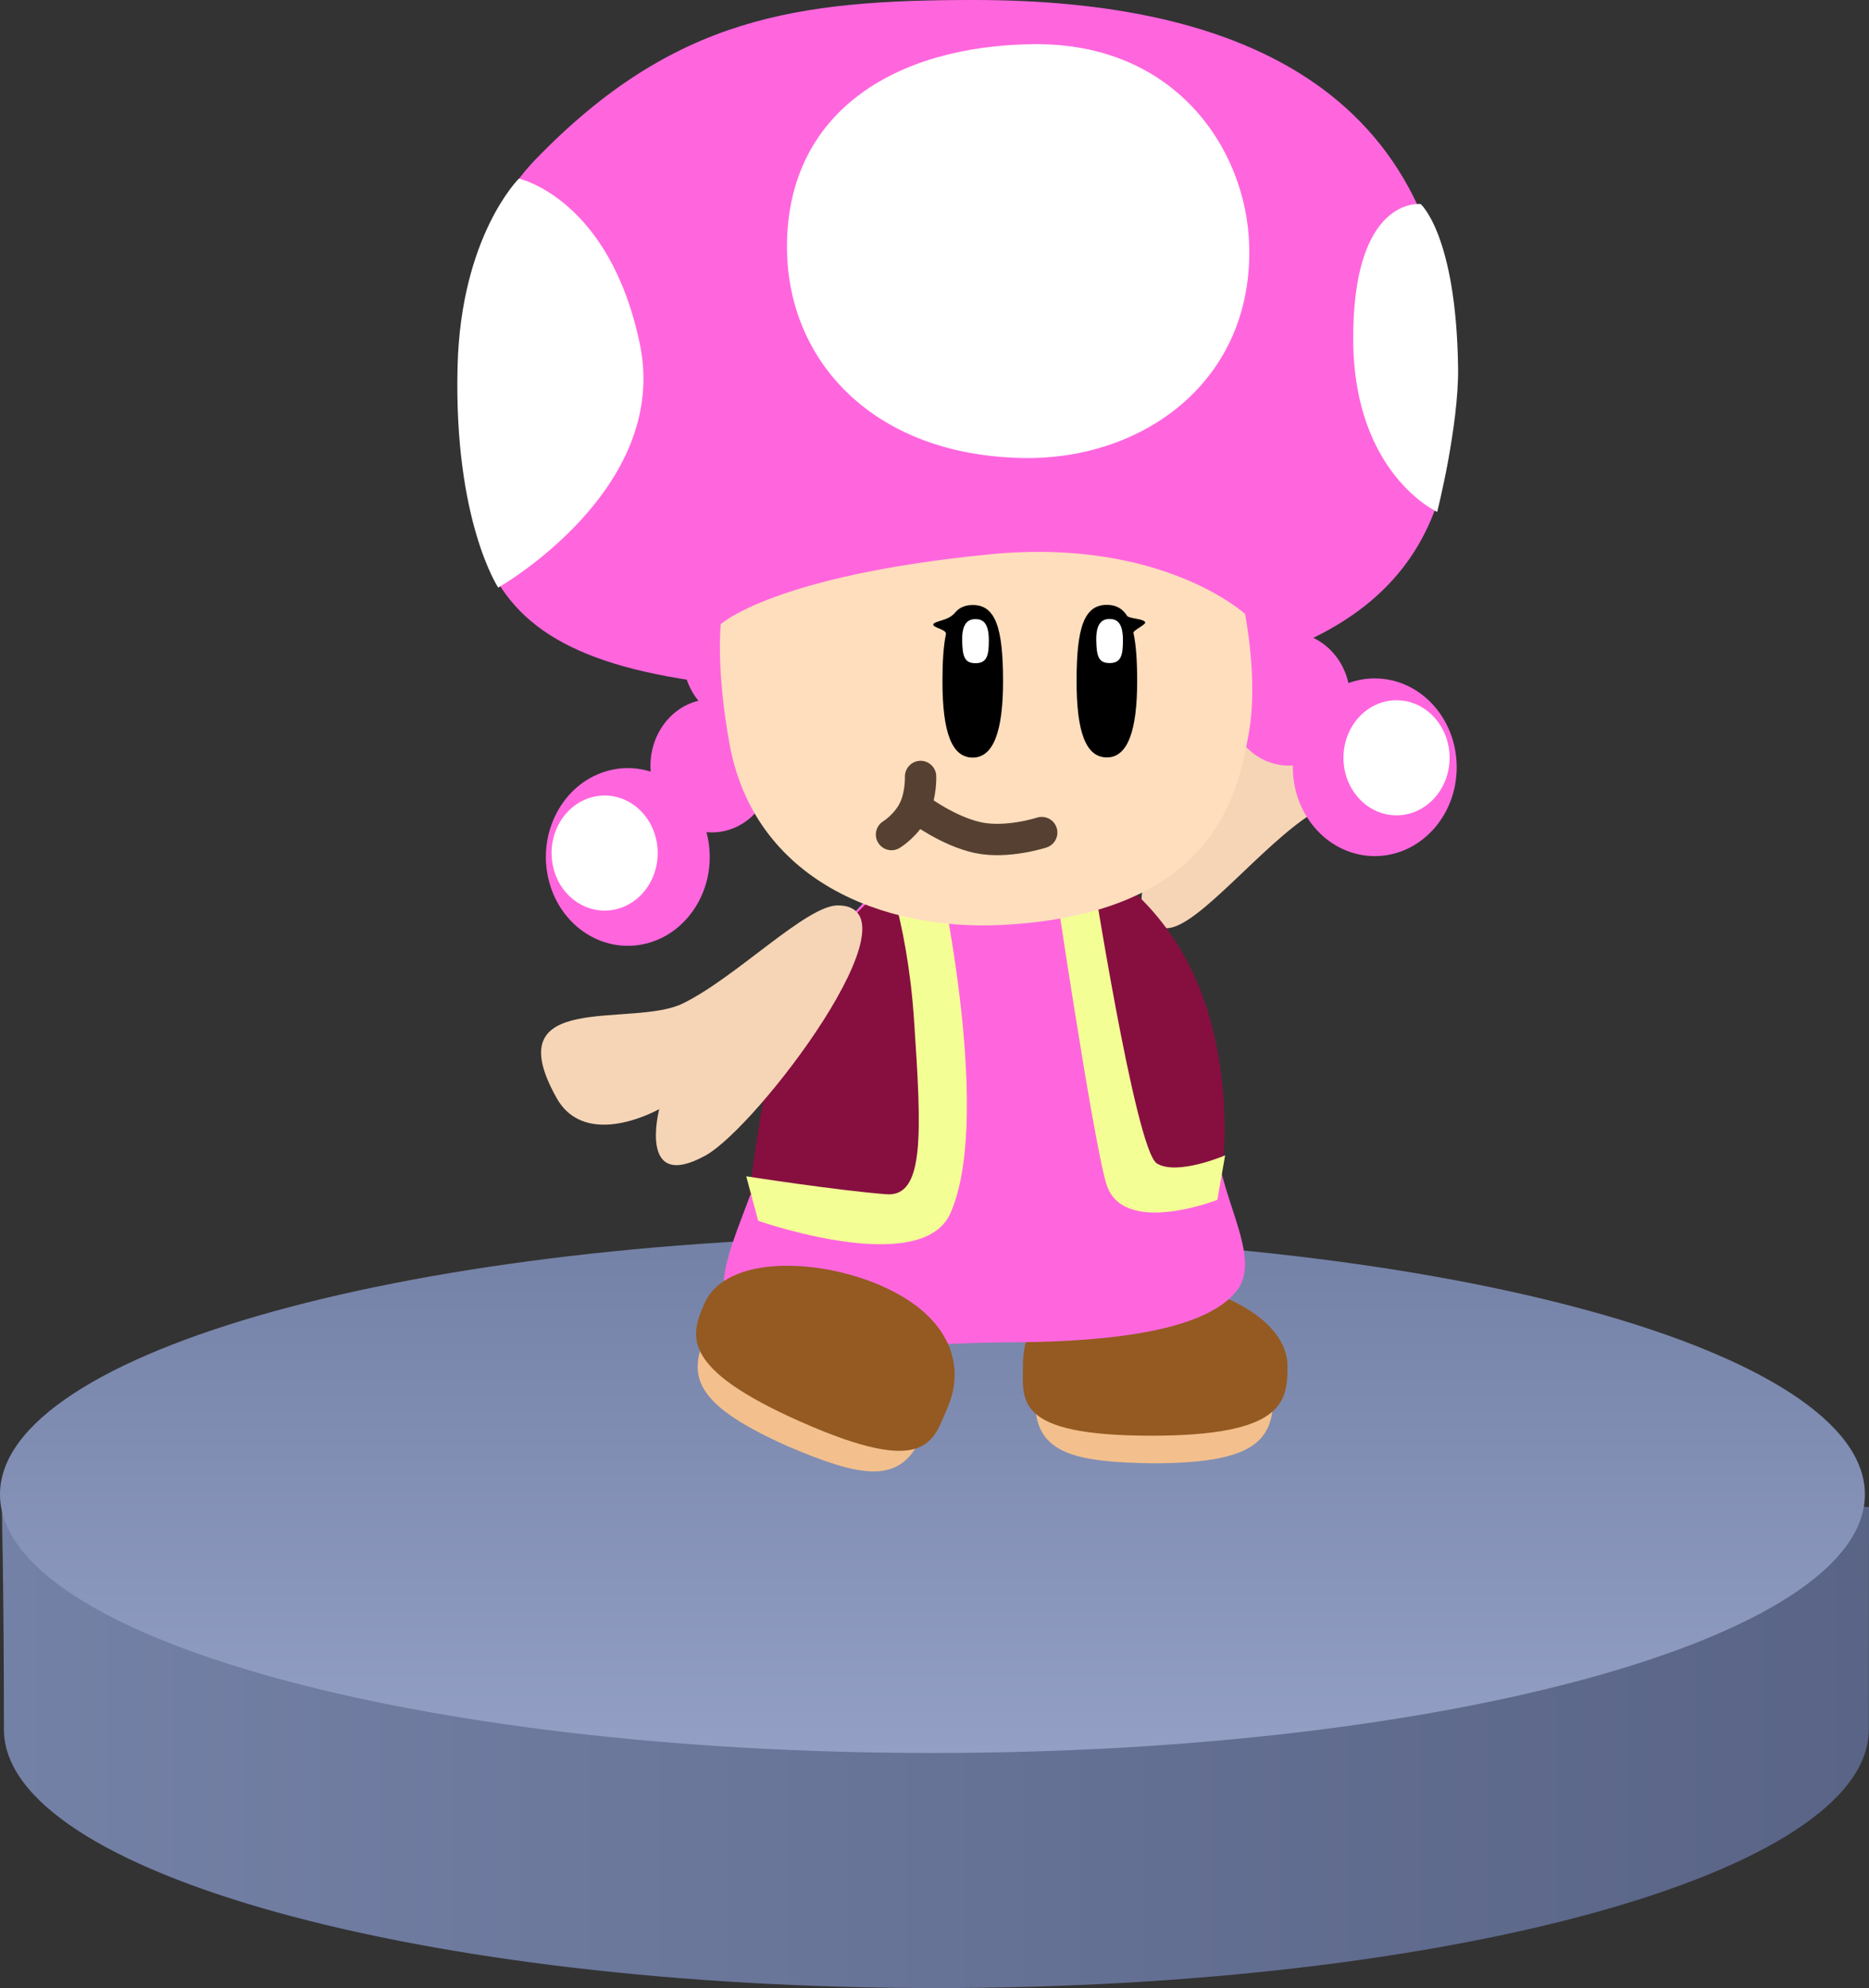<svg version="1.1" xmlns="http://www.w3.org/2000/svg" xmlns:xlink="http://www.w3.org/1999/xlink" width="119.262" height="126.851" viewBox="0,0,119.262,126.851"><rect x="0" y="0" width="119.262" height="126.851" fill="#333333" stroke="none"/><defs><linearGradient x1="181.238" y1="247.167" x2="300.397" y2="247.167" gradientUnits="userSpaceOnUse" id="color-1"><stop offset="0" stop-color="#7481a6"/><stop offset="1" stop-color="#596486"/></linearGradient><linearGradient x1="240.634" y1="217" x2="240.634" y2="250" gradientUnits="userSpaceOnUse" id="color-2"><stop offset="0" stop-color="#7481a6"/><stop offset="1" stop-color="#939fc4"/></linearGradient></defs><g transform="translate(-181.134,-138.149)"><g data-paper-data="{&quot;isPaintingLayer&quot;:true}" fill-rule="nonzero" stroke-linejoin="miter" stroke-miterlimit="10" stroke-dasharray="" stroke-dashoffset="0" style="mix-blend-mode: normal"><path d="M181.384,248.5c0,-9.113 -0.147,-14.808 -0.147,-14.808l58.98,-4.359l60.179,4.982c0,0 -0.012,11.123 -0.012,14.185c0,9.113 -26.639,16.5 -59.5,16.5c-32.861,0 -59.5,-7.387 -59.5,-16.5z" data-paper-data="{&quot;index&quot;:null}" fill="url(#color-1)" stroke="none" stroke-width="0" stroke-linecap="butt"/><path d="M240.634,217c32.861,0 59.5,7.387 59.5,16.5c0,9.113 -26.639,16.5 -59.5,16.5c-32.861,0 -59.5,-7.387 -59.5,-16.5c0,-9.113 26.639,-16.5 59.5,-16.5z" data-paper-data="{&quot;index&quot;:null}" fill="url(#color-2)" stroke="none" stroke-width="0" stroke-linecap="butt"/><path d="M262.359,180.57c4.043,-2.837 3.252,2.624 3.252,2.624c0,0 4.34,-3.142 6.582,-0.016c4.662,6.499 -4.286,4.948 -7.337,6.88c-3.216,2.037 -7.166,7.111 -9.159,7.309c-5.474,0.545 3.546,-14.611 6.662,-16.797z" data-paper-data="{&quot;origRot&quot;:0,&quot;index&quot;:null}" fill="#f5d5b6" stroke="none" stroke-width="0" stroke-linecap="butt"/><g data-paper-data="{&quot;index&quot;:null}" stroke="none" stroke-width="0" stroke-linecap="butt"><path d="M254.692,231.518c-4.926,-0.069 -7.34,-0.629 -7.494,-3.626c-0.1,-1.949 3.482,-3.532 7.588,-3.532c4.106,0 7.588,1.058 7.588,3.009c0,2.867 -1.493,4.136 -7.682,4.15z" data-paper-data="{&quot;origPos&quot;:null}" fill="#f3c08d"/><path d="M263.289,225.34c0,2.247 -0.229,4.416 -8.692,4.416c-8.856,0 -8.185,-2.3 -8.185,-4.547c0,-2.998 2.18,-5.372 6.682,-5.466c4.501,-0.094 10.195,2.129 10.195,5.597z" data-paper-data="{&quot;origPos&quot;:null}" fill="#945a21"/></g><g data-paper-data="{&quot;index&quot;:null}" fill="#ff66de" stroke="none" stroke-width="0" stroke-linecap="butt"><path d="M258.648,210.529c0,7.79 -6.159,12.034 -13.996,12.034c-7.838,0 -14.387,-4.243 -14.387,-12.034c0,-5.193 1.474,-9.535 4.577,-13.216c3.283,-3.894 4.921,-4.527 9.479,-4.527c0,0 6.6,-1.087 9.599,3.325c2.648,3.896 4.729,6.627 4.729,14.418z" data-paper-data="{&quot;origPos&quot;:null}"/><path d="M258.709,206.938c0,0 0.247,1.819 0.111,3.678c-0.243,3.33 2.894,7.561 1.307,9.784c-2.113,2.96 -9.545,3.393 -14.855,3.401c-5.177,0.007 -14.699,1.131 -17.444,-1.95c-1.927,-2.164 2.065,-7.837 2.14,-11.235c-0.136,-1.666 0.147,-3.644 0.147,-3.644c0,0 9.857,0.117 14.415,0.117l14.178,-0.152z" data-paper-data="{&quot;origPos&quot;:null}"/></g><g data-paper-data="{&quot;index&quot;:null}" stroke="none" stroke-width="0" stroke-linecap="butt"><path d="M228.955,214.353c0,0 1.022,-9.126 2.683,-12.681c1.515,-3.242 6.886,-7.796 6.886,-7.796c0,0 4.843,19.948 0.912,21.866c-1.601,0.858 -10.481,-1.39 -10.481,-1.39z" fill="#860f40"/><path d="M228.751,213.203c0,0 5.681,0.89 8.938,1.147c2.453,0.193 2.259,-3.866 1.77,-11.127c-0.449,-6.68 -2.146,-10.461 -2.146,-10.461h3.531c0,0 3.76,16.414 0.937,22.798c-1.835,4.15 -12.266,0.483 -12.266,0.483z" data-paper-data="{&quot;origPos&quot;:null}" fill="#f3ff95"/></g><g data-paper-data="{&quot;index&quot;:null}" stroke="none" stroke-width="0" stroke-linecap="butt"><path d="M258.175,202.588c1.547,4.965 1.018,9.579 1.018,9.579c0,0 -4.042,3.352 -5.292,2.494c-3.771,-8.271 -3.584,-21.82 -3.584,-21.82c0,0 5.573,2.417 7.857,9.747z" data-paper-data="{&quot;origPos&quot;:null}" fill="#860f40"/><path d="M248.26,193.222l2.464,-0.115c0,0 2.854,18.437 4.232,19.279c1.304,0.796 4.354,-0.518 4.354,-0.518l-0.497,2.839c0,0 -6.026,2.367 -7.076,-0.996c-0.861,-2.757 -3.478,-20.489 -3.478,-20.489z" data-paper-data="{&quot;origPos&quot;:null}" fill="#f3ff95"/></g><g><path d="M260.379,180.583c-2.165,0 -3.921,-1.904 -3.921,-4.252c0,-2.348 1.755,-4.252 3.921,-4.252c2.165,0 3.921,1.904 3.921,4.252c0,2.348 -1.755,4.252 -3.921,4.252z" data-paper-data="{&quot;index&quot;:null}" fill="#ff66de" stroke="none" stroke-width="0" stroke-linecap="butt"/><path d="M263.371,187c-2.165,0 -3.921,-1.904 -3.921,-4.252c0,-2.348 1.755,-4.252 3.921,-4.252c2.165,0 3.921,1.904 3.921,4.252c0,2.348 -1.755,4.252 -3.921,4.252z" data-paper-data="{&quot;index&quot;:null}" fill="#ff66de" stroke="none" stroke-width="0" stroke-linecap="butt"/><path d="M268.859,192.774c-2.887,0 -5.228,-2.538 -5.228,-5.669c0,-3.131 2.34,-5.669 5.228,-5.669c2.887,0 5.228,2.538 5.228,5.669c0,3.131 -2.34,5.669 -5.228,5.669z" data-paper-data="{&quot;index&quot;:null}" fill="#ff66de" stroke="none" stroke-width="0" stroke-linecap="butt"/><path d="M270.247,190.173c-1.87,0 -3.386,-1.644 -3.386,-3.672c0,-2.028 1.516,-3.672 3.386,-3.672c1.87,0 3.386,1.644 3.386,3.672c0,2.028 -1.516,3.672 -3.386,3.672z" data-paper-data="{&quot;index&quot;:null}" fill="#ffffff" stroke="none" stroke-width="0" stroke-linecap="butt"/><path d="M224.813,180.994c-0.488,-2.288 0.826,-4.572 2.936,-5.101c2.11,-0.529 4.216,0.896 4.704,3.184c0.488,2.288 -0.826,4.572 -2.936,5.101c-2.11,0.529 -4.216,-0.896 -4.704,-3.184z" fill="#ff66de" stroke="none" stroke-width="0" stroke-linecap="butt"/><path d="M222.742,187.969c-0.488,-2.288 0.826,-4.572 2.936,-5.101c2.11,-0.529 4.216,0.896 4.704,3.184c0.488,2.288 -0.826,4.572 -2.936,5.101c-2.11,0.529 -4.216,-0.896 -4.704,-3.184z" fill="#ff66de" stroke="none" stroke-width="0" stroke-linecap="butt"/><path d="M216.102,194.107c-0.651,-3.05 1.101,-6.095 3.914,-6.801c2.813,-0.706 5.621,1.194 6.272,4.245c0.651,3.05 -1.101,6.095 -3.914,6.801c-2.813,0.706 -5.621,-1.194 -6.272,-4.245z" fill="#ff66de" stroke="none" stroke-width="0" stroke-linecap="butt"/><path d="M216.418,193.408c-0.422,-1.976 0.713,-3.948 2.535,-4.405c1.822,-0.457 3.641,0.774 4.062,2.749c0.422,1.976 -0.713,3.948 -2.535,4.405c-1.822,0.457 -3.641,-0.774 -4.062,-2.749z" fill="#ffffff" stroke="none" stroke-width="0" stroke-linecap="butt"/><g data-paper-data="{&quot;index&quot;:null}" stroke="none" stroke-width="2" stroke-linecap="butt"><path d="M273.878,163.552c-0.167,10.505 -5.228,18.575 -29.114,18.862c-29.675,0.356 -33.886,-3.454 -34.145,-18.556c-0.101,-5.908 0.94,-11.667 4.699,-15.547c8.807,-9.091 16.677,-10.162 27.963,-10.162c16.898,0 30.909,5.703 30.596,25.403z" data-paper-data="{&quot;origPos&quot;:null}" fill="#ff66de"/><path d="M260.846,153.791c0.259,8.673 -6.757,13.711 -14.423,13.582c-9.511,-0.16 -15.071,-6.149 -15.071,-13.479c0,-8.57 6.861,-12.825 15.719,-12.926c9.075,-0.103 13.593,6.706 13.775,12.822z" fill="#ffffff"/><path d="M221.965,160.111c1.935,9.306 -9.04,15.531 -9.04,15.531c0,0 -2.836,-4.268 -2.594,-14.088c0.206,-8.344 3.913,-12.01 3.913,-12.01c0,0 5.786,1.262 7.721,10.567z" data-paper-data="{&quot;origRot&quot;:0}" fill="#ffffff"/><path d="M271.788,151.167c0,0 2.269,1.977 2.387,10.437c0.052,3.724 -1.333,9.209 -1.333,9.209c0,0 -5.279,-2.408 -5.358,-10.874c-0.071,-9.305 4.304,-8.771 4.304,-8.771z" fill="#ffffff"/></g><g data-paper-data="{&quot;index&quot;:null}" stroke-width="2"><path d="M245.037,197.168c-7.538,0.378 -15.751,-2.836 -17.348,-11.533c-0.88,-4.797 -0.563,-7.662 -0.563,-7.662c0,0 3.384,-3.11 17.196,-4.458c10.948,-1.068 16.257,3.805 16.257,3.805c0,0 0.88,4.32 0.212,7.781c-0.668,3.461 -2.009,11.378 -15.754,12.067z" fill="#ffdebd" stroke="none" stroke-linecap="butt"/><path d="M247.606,191.272c0,0 -2.228,0.728 -4.089,0.319c-1.886,-0.414 -3.714,-1.787 -3.714,-1.787" fill="none" stroke="#564031" stroke-linecap="round"/><path d="M239.877,187.693c0,0 0.038,1.106 -0.376,2.027c-0.484,1.076 -1.479,1.679 -1.479,1.679" fill="none" stroke="#564031" stroke-linecap="round"/><g stroke="none" stroke-linecap="butt"><path d="M243.206,176.753c1.455,0 1.933,1.453 1.933,4.867c0,3.172 -0.607,4.867 -1.933,4.867c-1.326,0 -1.933,-1.574 -1.933,-4.867c0,-1.262 0.065,-2.256 0.221,-3.008c0.065,-0.313 -0.9,-0.411 -0.801,-0.642c0.055,-0.13 0.624,-0.237 0.918,-0.379c0.373,-0.181 0.488,-0.392 0.592,-0.485c0.118,-0.106 0.249,-0.188 0.394,-0.246c0.181,-0.072 0.383,-0.107 0.609,-0.107z" fill="#000000"/><path d="M244.232,179.01c0,0.951 -0.112,1.455 -0.851,1.455c-0.697,0 -0.83,-0.421 -0.851,-1.435c-0.023,-1.117 0.381,-1.377 0.851,-1.377c0.47,0 0.851,0.239 0.851,1.357z" fill="#ffffff"/></g><g stroke="none" stroke-linecap="butt"><path d="M251.763,176.743c0.572,0 0.993,0.225 1.294,0.705c0.11,0.176 1.075,0.168 1.154,0.414c0.045,0.14 -0.786,0.509 -0.75,0.672c0.166,0.759 0.236,1.775 0.236,3.076c0,3.172 -0.607,4.867 -1.933,4.867c-1.326,0 -1.933,-1.574 -1.933,-4.867c0,-3.414 0.478,-4.867 1.933,-4.867z" fill="#000000"/><path d="M252.789,179.001c0,0.951 -0.112,1.455 -0.851,1.455c-0.697,0 -0.831,-0.421 -0.851,-1.435c-0.023,-1.117 0.381,-1.377 0.851,-1.377c0.47,0 0.851,0.239 0.851,1.357z" fill="#ffffff"/></g></g></g><g data-paper-data="{&quot;index&quot;:null}" stroke="none" stroke-width="0" stroke-linecap="butt"><path d="M226.102,223.549c0.789,-1.784 4.401,-1.345 8.156,0.315c3.756,1.66 6.391,4.555 5.512,6.298c-1.352,2.68 -3.787,2.216 -8.32,0.288c-5.655,-2.514 -6.508,-4.278 -5.349,-6.9z" data-paper-data="{&quot;origPos&quot;:null}" fill="#f3c08d"/><path d="M226.084,221.324c1.402,-3.172 7.508,-2.904 11.587,-0.999c4.079,1.905 5.114,4.958 3.902,7.701c-0.908,2.055 -1.224,4.43 -9.324,0.85c-7.741,-3.421 -7.073,-5.497 -6.165,-7.552z" data-paper-data="{&quot;origPos&quot;:null}" fill="#945a21"/></g><path d="M223.198,208.918c0,0 -4.658,2.647 -6.544,-0.706c-3.921,-6.971 4.803,-4.448 8.047,-6.033c3.42,-1.671 7.903,-6.282 9.906,-6.26c5.5,0.059 -5.128,14.133 -8.465,15.965c-4.33,2.376 -2.944,-2.965 -2.944,-2.965z" data-paper-data="{&quot;origRot&quot;:0,&quot;index&quot;:null}" fill="#f5d5b6" stroke="none" stroke-width="0" stroke-linecap="butt"/></g></g></svg>